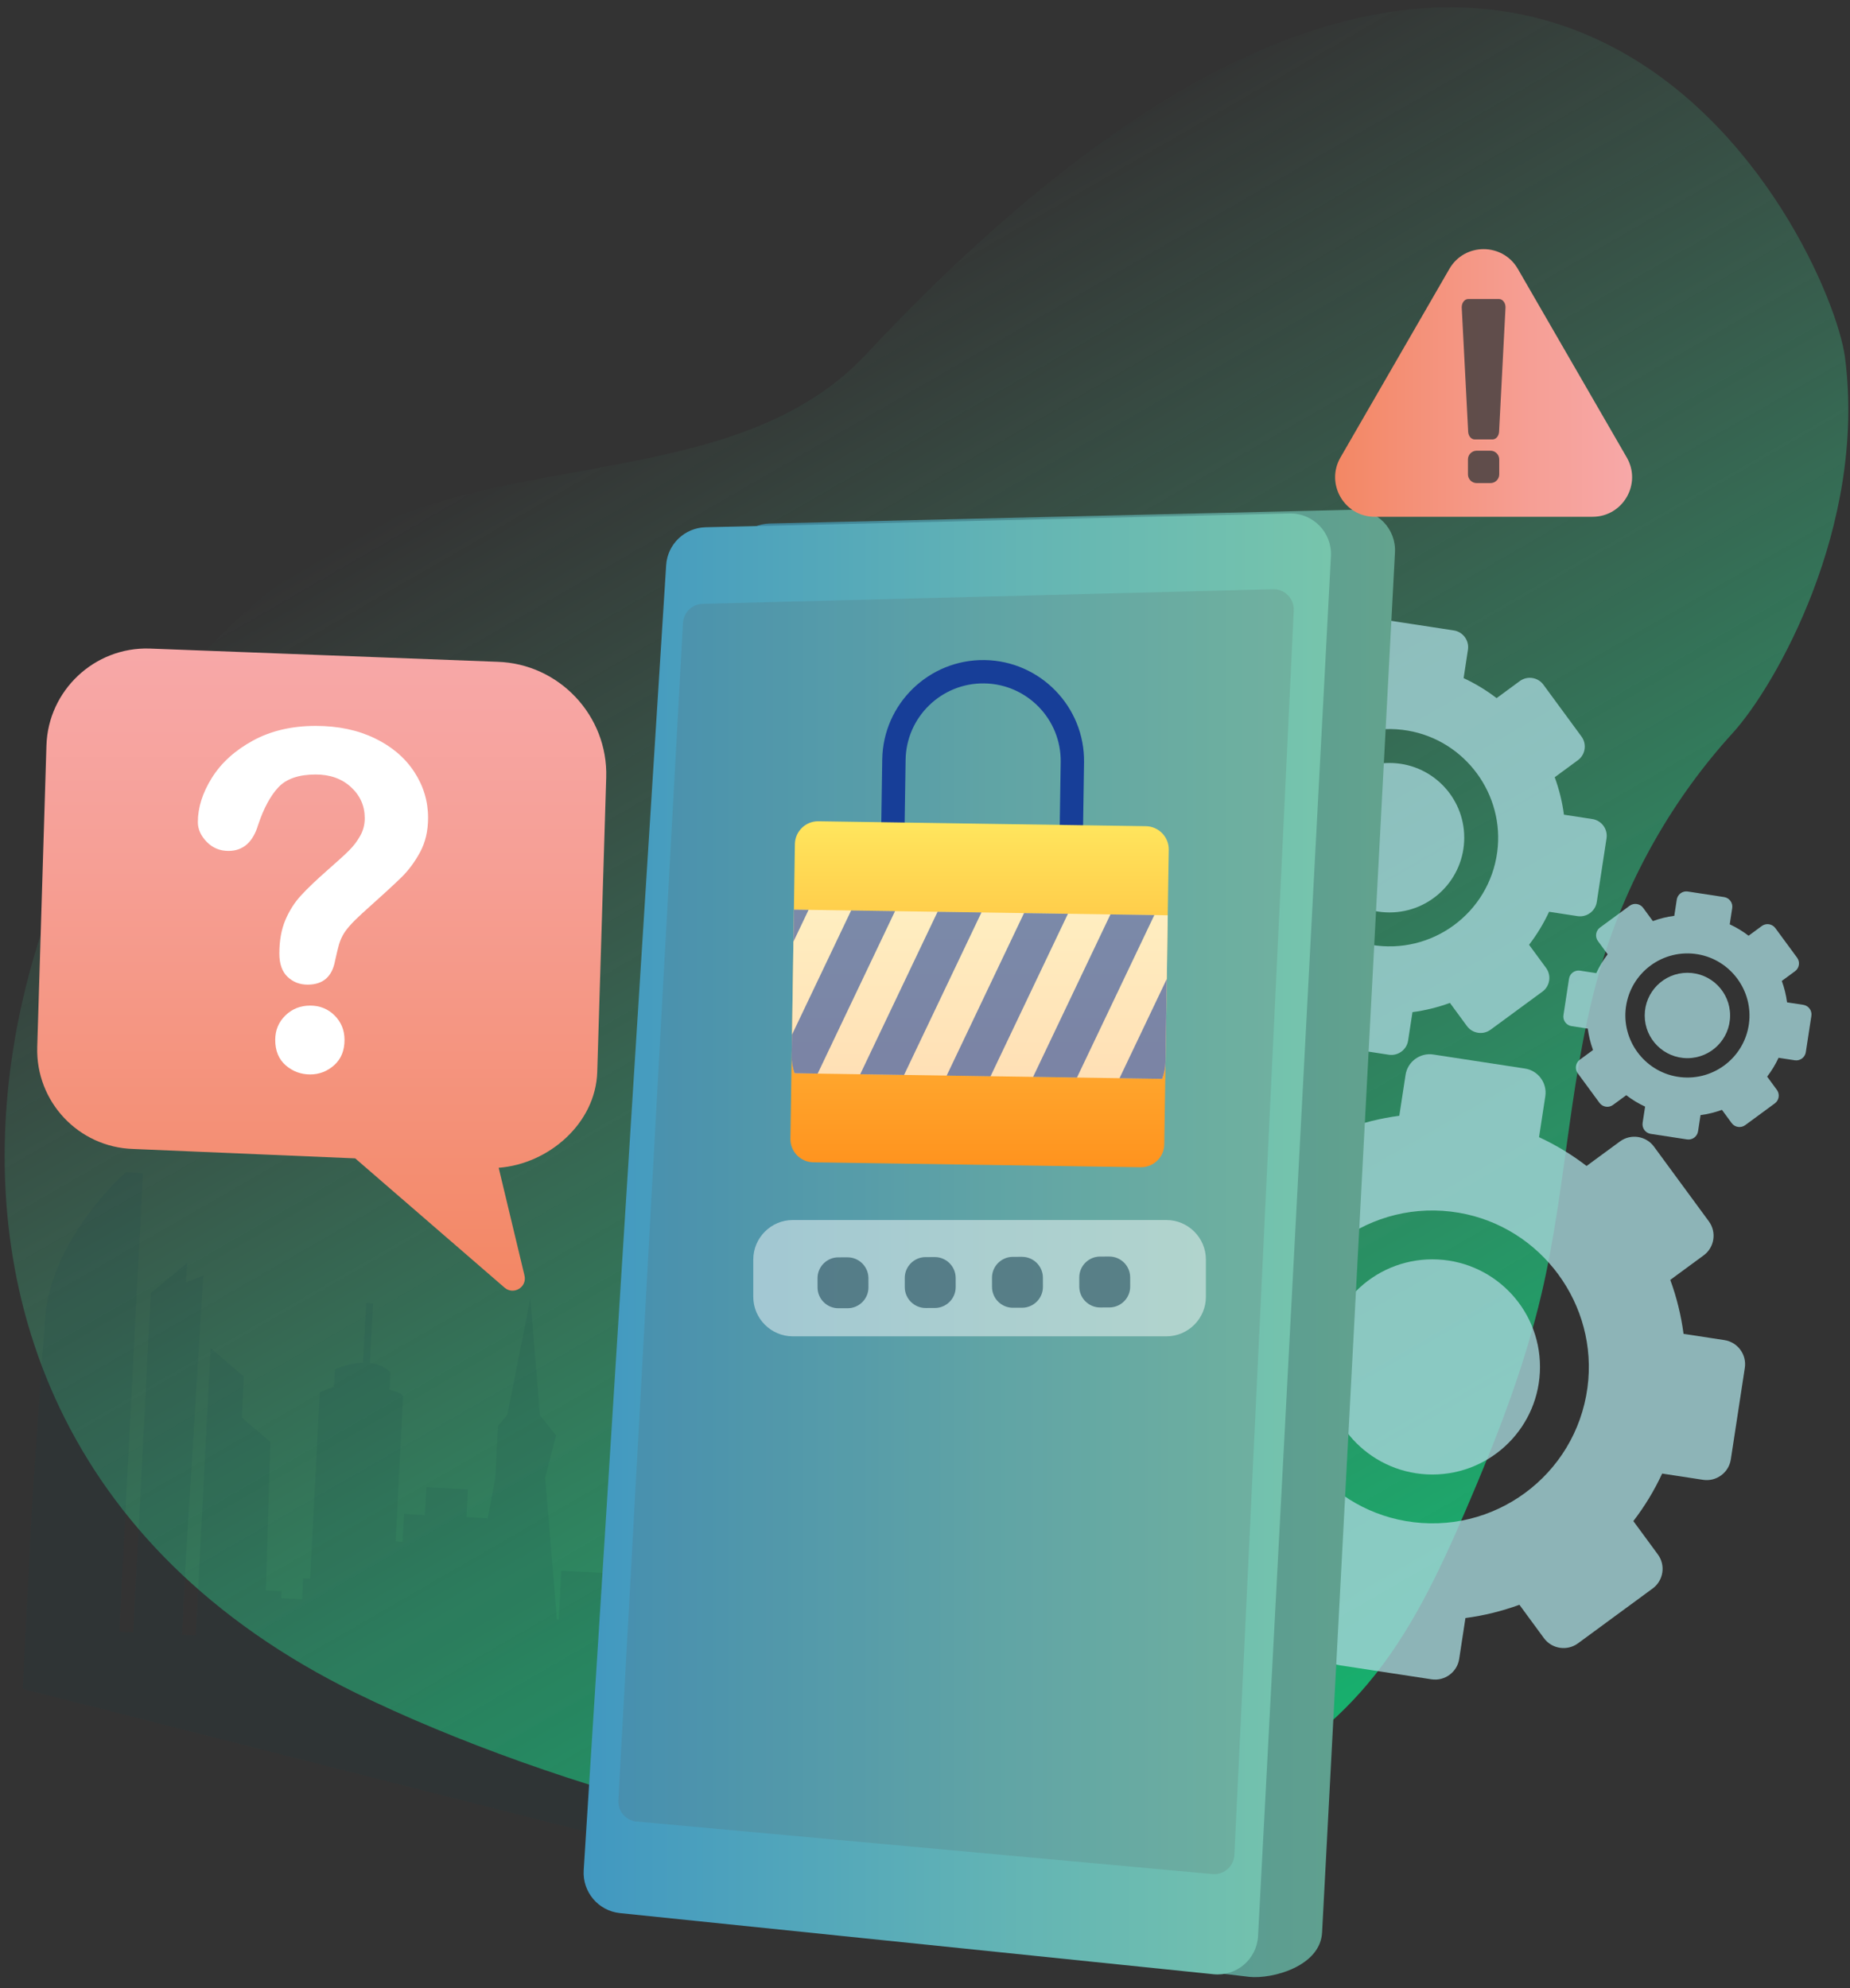 <svg width="147" height="158" viewBox="0 0 147 158" fill="none" xmlns="http://www.w3.org/2000/svg">
<rect x="0" y="0" width="147" height="158" fill="#333333" stroke="none"/>
<path opacity="0.68" d="M31.093 41.203C43.531 36.163 59.606 38 68.776 28.2C122.797 -29.52 145.488 19.787 146.602 28.403C148.346 41.875 141.019 54.591 137.696 58.237C132.952 63.443 129.381 69.709 127.319 76.441C124.701 84.994 124.528 94.103 122.492 102.813C121.112 108.721 118.885 114.399 116.487 119.971C114.377 124.875 112.085 129.785 108.641 133.864C102.689 140.915 93.75 144.882 84.701 146.696C69.734 149.696 43.552 142.031 28.331 134.575C-18.667 111.555 1.5 53.196 31.093 41.203Z" fill="url(#paint0_linear_2381_125756)"/>
<path opacity="0.11" d="M70.463 127.826L69.359 127.769L69.444 126.113L67.788 126.028L68.3 116.091L67.196 116.034L67.253 114.931L64.492 114.789L64.435 115.893L63.627 115.851L63.332 115.835L62.65 129.084L62.763 126.876L61.107 126.791L61.892 111.523L61.914 111.107L61.903 111.333L61.727 111.324L61.614 111.317L61.272 111.3L61.159 111.294L60.817 111.277L60.704 111.27L60.362 111.253L60.249 111.247L59.907 111.229L59.794 111.223L59.447 111.207L59.334 111.201L58.992 111.184L58.878 111.178L58.59 111.164L58.789 107.299L58.59 111.164L58.422 111.156L58.08 111.138L57.967 111.132L57.624 111.115L57.511 111.109L57.169 111.091L57.056 111.085L56.714 111.068L56.601 111.061L56.381 111.051L56.392 110.824L56.37 111.24L55.329 131.477L54.669 131.442L54.226 131.419L54.254 130.866L54.235 130.864C54.282 130.868 54.257 130.822 54.259 130.775L54.265 130.643C54.268 130.596 54.309 130.315 54.262 130.314L54.078 130.304L53.73 130.287L54.237 120.418L54.268 119.798L51.507 119.657L51.523 119.362L51.535 119.104L49.327 118.991L49.314 119.249L49.299 119.544L49.267 120.164L48.76 130.033L48.208 130.004L48.464 125.036L44.599 124.837L44.4 128.701L44.252 128.694L43.321 117.452L44.18 114.074L42.909 112.493L42.141 103.183L40.312 112.432L39.57 113.33L39.352 117.472L38.718 120.855L38.727 120.662L37.071 120.577L37.184 118.368L33.872 118.197L33.759 120.406L32.882 120.36L32.103 120.319L31.99 122.528L31.437 122.5L31.459 122.063L31.477 121.731L31.511 121.062L31.528 120.729L31.563 120.06L31.58 119.728L31.615 119.059L31.632 118.726L31.667 118.058L31.684 117.725L31.718 117.056L31.736 116.723L31.77 116.055L31.787 115.722L31.822 115.053L31.839 114.72L31.874 114.052L31.891 113.719L31.926 113.05L31.943 112.717L31.977 112.049L31.995 111.716L32.032 110.972C32.042 110.779 31.499 110.595 30.952 110.441L31.023 109.062C30.496 108.567 29.951 108.371 29.4 108.33L29.645 103.584L29.092 103.555L28.847 108.305C27.741 108.302 26.606 108.834 26.606 108.834L26.534 110.234C25.97 110.434 25.407 110.631 25.407 110.631L24.729 123.796L24.642 125.47L24.09 125.441L24.005 127.097L23.04 127.047L22.349 127.011L22.377 126.458L21.126 126.394L21.484 114.589L19.522 112.94L19.216 112.62L19.382 109.399L16.731 107.147L15.557 129.982L14.454 129.926L14.709 124.958H14.708L16.154 101.372L14.788 101.915L14.868 100.364L11.977 102.775L10.846 124.758L10.586 129.728L9.482 129.672L9.653 126.36L11.355 93.235L9.996 93.164C9.996 93.164 3.891 98.468 3.547 105.149L3.54 105.299C3.502 106.045 3.417 106.913 3.348 107.908C3.144 110.956 2.857 114.937 2.592 118.798L1.799 134.225L70.668 151.688L70.095 135.001L70.463 127.826Z" fill="#184151"/>
<g opacity="0.8">
<path d="M115.946 131.846L116.443 128.593C117.922 128.399 119.358 128.042 120.731 127.538L122.681 130.193C123.31 131.05 124.525 131.235 125.382 130.606L131.322 126.243C132.179 125.614 132.364 124.399 131.735 123.542L129.785 120.888C130.677 119.728 131.448 118.464 132.074 117.111L135.326 117.609C136.376 117.769 137.367 117.042 137.529 115.992L138.643 108.707C138.803 107.657 138.076 106.666 137.026 106.505L133.774 106.007C133.579 104.529 133.223 103.092 132.719 101.719L135.373 99.769C136.23 99.14 136.416 97.925 135.786 97.068L131.424 91.128C130.795 90.271 129.58 90.086 128.723 90.715L126.068 92.665C124.908 91.773 123.645 91.003 122.292 90.376L122.789 87.124C122.949 86.074 122.223 85.083 121.173 84.922L113.888 83.807C112.838 83.647 111.847 84.374 111.685 85.424L111.188 88.676C109.709 88.871 108.273 89.227 106.899 89.731L104.95 87.077C104.321 86.22 103.106 86.035 102.249 86.664L96.309 91.026C95.452 91.656 95.267 92.871 95.896 93.728L97.846 96.382C96.954 97.542 96.183 98.805 95.557 100.159L92.305 99.661C91.254 99.501 90.264 100.228 90.102 101.278L88.988 108.563C88.828 109.613 89.555 110.603 90.605 110.765L93.857 111.262C94.052 112.741 94.408 114.177 94.912 115.551L92.258 117.5C91.4 118.13 91.215 119.345 91.845 120.202L96.207 126.141C96.836 126.998 98.051 127.184 98.908 126.554L101.563 124.605C102.723 125.496 103.986 126.267 105.339 126.893L104.842 130.146C104.682 131.196 105.408 132.186 106.458 132.348L113.743 133.462C114.793 133.624 115.784 132.896 115.946 131.846ZM101.495 106.988C102.434 99.997 108.979 95.189 115.931 96.385C122.483 97.512 127.023 103.695 126.139 110.283C125.2 117.274 118.655 122.082 111.703 120.886C105.151 119.758 100.611 113.576 101.495 106.988Z" fill="#A4D5D8"/>
<path d="M113.817 117.186C118.539 117.186 122.367 113.358 122.367 108.636C122.367 103.914 118.539 100.086 113.817 100.086C109.095 100.086 105.267 103.914 105.267 108.636C105.267 113.358 109.095 117.186 113.817 117.186Z" fill="#A4D5D8"/>
<path d="M113.816 111.872C115.603 111.872 117.052 110.423 117.052 108.635C117.052 106.848 115.603 105.398 113.816 105.398C112.028 105.398 110.579 106.848 110.579 108.635C110.579 110.423 112.028 111.872 113.816 111.872Z" fill="#A4D5D8"/>
<path d="M134.926 89.913L135.124 88.623C135.711 88.546 136.28 88.405 136.825 88.206L137.599 89.259C137.849 89.598 138.33 89.671 138.671 89.422L141.027 87.691C141.366 87.441 141.44 86.959 141.19 86.618L140.417 85.565C140.77 85.105 141.076 84.603 141.324 84.068L142.614 84.266C143.03 84.33 143.424 84.041 143.488 83.624L143.931 80.734C143.995 80.318 143.707 79.924 143.289 79.859L141.999 79.662C141.922 79.075 141.781 78.505 141.581 77.96L142.634 77.186C142.974 76.937 143.047 76.455 142.798 76.114L141.066 73.758C140.817 73.419 140.335 73.345 139.994 73.593L138.941 74.367C138.481 74.014 137.979 73.708 137.444 73.46L137.641 72.17C137.706 71.754 137.417 71.36 136.999 71.295L134.11 70.853C133.694 70.788 133.3 71.077 133.235 71.495L133.038 72.785C132.45 72.862 131.881 73.003 131.336 73.203L130.562 72.149C130.313 71.81 129.831 71.736 129.49 71.986L127.134 73.717C126.795 73.967 126.721 74.449 126.971 74.79L127.745 75.843C127.391 76.303 127.085 76.803 126.837 77.34L125.547 77.142C125.131 77.078 124.737 77.367 124.673 77.784L124.232 80.676C124.167 81.092 124.456 81.486 124.874 81.55L126.164 81.748C126.241 82.335 126.382 82.905 126.581 83.449L125.528 84.223C125.189 84.473 125.115 84.955 125.365 85.295L127.096 87.651C127.346 87.99 127.828 88.064 128.168 87.815L129.222 87.041C129.682 87.394 130.182 87.7 130.719 87.948L130.521 89.238C130.457 89.654 130.746 90.048 131.163 90.113L134.053 90.555C134.469 90.618 134.861 90.329 134.926 89.913ZM129.193 80.051C129.565 77.277 132.163 75.37 134.921 75.844C137.52 76.292 139.321 78.743 138.971 81.359C138.599 84.132 136.001 86.039 133.243 85.565C130.644 85.118 128.842 82.665 129.193 80.051Z" fill="#A4D5D8"/>
<path d="M134.081 84.097C135.954 84.097 137.473 82.578 137.473 80.705C137.473 78.831 135.954 77.312 134.081 77.312C132.207 77.312 130.688 78.831 130.688 80.705C130.688 82.578 132.207 84.097 134.081 84.097Z" fill="#A4D5D8"/>
<path d="M134.082 81.99C134.791 81.99 135.366 81.415 135.366 80.706C135.366 79.997 134.791 79.422 134.082 79.422C133.373 79.422 132.798 79.997 132.798 80.706C132.798 81.415 133.373 81.99 134.082 81.99Z" fill="#A4D5D8"/>
<path d="M111.888 82.699L112.234 80.439C113.26 80.304 114.259 80.056 115.211 79.706L116.564 81.549C117.001 82.144 117.845 82.272 118.44 81.836L122.565 78.805C123.16 78.368 123.289 77.524 122.852 76.929L121.499 75.086C122.118 74.281 122.653 73.404 123.089 72.463L125.35 72.809C126.08 72.92 126.767 72.415 126.88 71.685L127.654 66.624C127.766 65.894 127.26 65.207 126.53 65.094L124.27 64.748C124.135 63.722 123.887 62.724 123.537 61.771L125.38 60.416C125.975 59.98 126.103 59.135 125.667 58.54L122.637 54.415C122.201 53.82 121.357 53.692 120.762 54.128L118.92 55.484C118.115 54.866 117.238 54.331 116.298 53.894L116.643 51.634C116.754 50.904 116.249 50.216 115.519 50.103L110.458 49.328C109.728 49.217 109.041 49.722 108.928 50.452L108.583 52.712C107.556 52.847 106.558 53.095 105.605 53.445L104.25 51.602C103.814 51.008 102.969 50.879 102.375 51.315L98.249 54.346C97.654 54.782 97.526 55.627 97.962 56.222L99.315 58.065C98.697 58.87 98.162 59.747 97.725 60.688L95.465 60.342C94.735 60.231 94.047 60.736 93.934 61.466L93.159 66.527C93.047 67.257 93.553 67.944 94.283 68.057L96.543 68.403C96.678 69.429 96.926 70.427 97.276 71.38L95.433 72.735C94.838 73.171 94.71 74.016 95.146 74.611L98.177 78.736C98.614 79.331 99.458 79.459 100.053 79.023L101.896 77.67C102.701 78.288 103.578 78.824 104.519 79.26L104.173 81.52C104.062 82.25 104.567 82.938 105.297 83.051L110.358 83.826C111.088 83.934 111.777 83.429 111.888 82.699ZM101.85 65.433C102.502 60.576 107.049 57.237 111.877 58.068C116.428 58.851 119.581 63.146 118.968 67.721C118.316 72.578 113.769 75.918 108.94 75.086C104.39 74.303 101.236 70.008 101.85 65.433Z" fill="#A4D5D8"/>
<path d="M110.408 72.516C113.689 72.516 116.348 69.857 116.348 66.576C116.348 63.296 113.689 60.637 110.408 60.637C107.128 60.637 104.469 63.296 104.469 66.576C104.469 69.857 107.128 72.516 110.408 72.516Z" fill="#A4D5D8"/>
<path d="M110.409 68.827C111.652 68.827 112.659 67.82 112.659 66.578C112.659 65.335 111.652 64.328 110.409 64.328C109.167 64.328 108.16 65.335 108.16 66.578C108.16 67.82 109.167 68.827 110.409 68.827Z" fill="#A4D5D8"/>
</g>
<path d="M61.159 41.607L107.552 40.513C109.426 40.469 110.943 42.029 110.844 43.901L105.053 153.572C104.92 156.273 101.101 157.299 99.269 157.111L54.353 151.748C52.632 151.57 51.361 150.066 51.469 148.341L58.021 44.624C58.126 42.955 59.489 41.646 61.159 41.607Z" fill="url(#paint1_linear_2381_125756)"/>
<path d="M56.07 41.904L102.463 40.809C104.338 40.766 105.854 42.326 105.755 44.198L99.964 153.868C99.867 155.706 98.25 157.091 96.418 156.901L49.264 152.044C47.544 151.867 46.272 150.363 46.38 148.638L52.932 44.92C53.037 43.252 54.4 41.943 56.07 41.904Z" fill="url(#paint2_linear_2381_125756)"/>
<path opacity="0.17" d="M55.835 47.989L101.152 46.829C102.087 46.805 102.845 47.581 102.801 48.514L98.083 147.418C98.037 148.379 97.163 149.087 96.213 148.93L50.481 144.757C49.666 144.624 49.086 143.896 49.136 143.072L54.27 49.499C54.321 48.667 55 48.009 55.835 47.989Z" fill="#5D5D5D"/>
<path d="M71.858 66.976L71.959 60.382C72.01 56.985 74.816 54.261 78.214 54.313C81.612 54.365 84.334 57.17 84.282 60.569L84.182 67.163L86.037 67.191L86.138 60.597C86.205 56.176 82.662 52.526 78.242 52.458C73.822 52.391 70.171 55.933 70.103 60.353L70.003 66.948L71.858 66.976Z" fill="#173E98"/>
<path d="M91.054 65.662L87.383 65.607L68.702 65.325L65.031 65.27C64.018 65.254 63.177 66.07 63.161 67.084L63.102 70.988L62.865 86.6L62.805 90.504C62.789 91.516 63.605 92.358 64.62 92.373L68.291 92.428L86.972 92.711L90.643 92.766C91.656 92.781 92.497 91.965 92.513 90.951L92.572 87.047L92.809 71.435L92.869 67.532C92.885 66.519 92.068 65.678 91.054 65.662Z" fill="url(#paint3_linear_2381_125756)"/>
<path opacity="0.65" d="M63.084 72.293L62.909 83.926C62.901 84.403 62.981 84.865 63.135 85.299L92.348 85.742C92.514 85.312 92.609 84.853 92.615 84.376L92.791 72.743L63.084 72.293Z" fill="white"/>
<g opacity="0.57">
<path d="M63.045 74.839L64.249 72.31L63.084 72.293L63.045 74.839Z" fill="#173E98"/>
<path d="M67.631 72.359L62.933 82.228L62.908 83.922C62.9 84.399 62.98 84.86 63.134 85.295L64.972 85.323L71.119 72.411L67.631 72.359Z" fill="#173E98"/>
<path d="M77.985 72.517L74.498 72.465L68.352 85.375L71.838 85.429L77.985 72.517Z" fill="#173E98"/>
<path d="M84.856 72.624L81.368 72.57L75.223 85.482L78.709 85.536L84.856 72.624Z" fill="#173E98"/>
<path d="M92.611 84.375L92.71 77.805L88.957 85.689L92.344 85.741C92.511 85.311 92.605 84.853 92.611 84.375Z" fill="#173E98"/>
<path d="M91.723 72.725L88.235 72.672L82.09 85.584L85.576 85.637L91.723 72.725Z" fill="#173E98"/>
</g>
<path opacity="0.47" d="M92.682 106.205H62.995C61.268 106.205 59.855 104.792 59.855 103.065V100.1C59.855 98.374 61.268 96.961 62.995 96.961H92.68C94.407 96.961 95.82 98.374 95.82 100.1V103.065C95.821 104.792 94.409 106.205 92.682 106.205Z" fill="white"/>
<path opacity="0.57" d="M67.344 99.926L66.61 99.927C65.699 99.93 64.957 100.678 64.96 101.588L64.962 102.323C64.965 103.233 65.712 103.976 66.622 103.972L67.357 103.971C68.267 103.968 69.01 103.221 69.007 102.31L69.005 101.576C69 100.667 68.255 99.924 67.344 99.926Z" fill="#184151"/>
<path opacity="0.57" d="M74.276 99.906L73.541 99.908C72.631 99.911 71.888 100.658 71.892 101.569L71.893 102.303C71.896 103.214 72.644 103.956 73.554 103.953L74.288 103.951C75.199 103.948 75.941 103.201 75.938 102.291L75.937 101.556C75.932 100.646 75.185 99.903 74.276 99.906Z" fill="#184151"/>
<path opacity="0.57" d="M81.208 99.887L80.473 99.888C79.563 99.891 78.82 100.639 78.823 101.549L78.825 102.284C78.828 103.194 79.575 103.936 80.486 103.933L81.22 103.932C82.131 103.929 82.873 103.181 82.87 102.271L82.868 101.536C82.865 100.628 82.118 99.885 81.208 99.887Z" fill="#184151"/>
<path opacity="0.57" d="M88.142 99.863L87.408 99.865C86.497 99.868 85.755 100.615 85.758 101.526L85.759 102.26C85.763 103.171 86.51 103.913 87.42 103.91L88.155 103.908C89.065 103.905 89.808 103.158 89.804 102.248L89.803 101.513C89.8 100.603 89.053 99.86 88.142 99.863Z" fill="#184151"/>
<path d="M11.879 51.543L39.523 52.596C44.428 52.745 48.319 56.881 48.17 61.786L47.456 85.197C47.332 89.273 43.605 92.507 39.625 92.809L41.676 101.371C41.898 102.292 40.807 102.954 40.091 102.334L28.224 92.061L10.584 91.314C6.241 91.182 2.827 87.553 2.959 83.209L3.69 59.248C3.824 54.877 7.508 51.409 11.879 51.543Z" fill="url(#paint4_linear_2381_125756)"/>
<path d="M15.721 65.339C15.721 64.18 16.093 63.006 16.837 61.816C17.581 60.628 18.665 59.642 20.092 58.862C21.519 58.082 23.184 57.691 25.087 57.691C26.856 57.691 28.416 58.018 29.771 58.671C31.125 59.324 32.171 60.211 32.909 61.333C33.646 62.455 34.015 63.675 34.015 64.992C34.015 66.029 33.805 66.937 33.384 67.717C32.964 68.497 32.463 69.172 31.884 69.739C31.304 70.305 30.264 71.26 28.765 72.602C28.35 72.98 28.017 73.313 27.768 73.599C27.518 73.886 27.332 74.148 27.211 74.385C27.088 74.622 26.994 74.861 26.927 75.099C26.859 75.336 26.759 75.755 26.625 76.352C26.393 77.62 25.668 78.254 24.448 78.254C23.814 78.254 23.28 78.047 22.847 77.632C22.414 77.218 22.197 76.601 22.197 75.785C22.197 74.76 22.356 73.873 22.673 73.123C22.99 72.373 23.41 71.713 23.935 71.147C24.459 70.58 25.167 69.905 26.057 69.125C26.837 68.442 27.402 67.927 27.749 67.579C28.098 67.23 28.39 66.844 28.627 66.417C28.865 65.99 28.983 65.527 28.983 65.028C28.983 64.052 28.62 63.229 27.893 62.559C27.167 61.889 26.231 61.553 25.085 61.553C23.743 61.553 22.756 61.892 22.122 62.568C21.488 63.245 20.951 64.243 20.511 65.56C20.097 66.938 19.311 67.627 18.152 67.627C17.469 67.627 16.893 67.387 16.424 66.905C15.956 66.422 15.721 65.899 15.721 65.339ZM24.649 85.39C23.905 85.39 23.255 85.148 22.701 84.666C22.147 84.184 21.869 83.511 21.869 82.644C21.869 81.877 22.137 81.23 22.674 80.706C23.211 80.182 23.869 79.92 24.649 79.92C25.418 79.92 26.063 80.182 26.589 80.706C27.113 81.23 27.375 81.877 27.375 82.644C27.375 83.498 27.101 84.169 26.551 84.657C26.002 85.145 25.368 85.39 24.649 85.39Z" fill="white"/>
<path d="M129.261 36.356L120.608 21.372C119.398 19.277 116.374 19.277 115.165 21.372L106.513 36.356C105.303 38.452 106.816 41.072 109.235 41.072H126.537C128.958 41.072 130.471 38.452 129.261 36.356Z" fill="url(#paint5_linear_2381_125756)"/>
<g opacity="0.87">
<path d="M118.592 34.925H117.182C116.906 34.925 116.678 34.658 116.66 34.315L116.149 24.457C116.131 24.08 116.369 23.762 116.672 23.762H119.104C119.405 23.762 119.645 24.08 119.626 24.457L119.116 34.315C119.096 34.658 118.867 34.925 118.592 34.925Z" fill="#494141"/>
<path d="M118.434 35.82H117.335C116.954 35.82 116.642 36.133 116.642 36.514V37.699C116.642 38.081 116.954 38.393 117.335 38.393H118.434C118.816 38.393 119.128 38.081 119.128 37.699V36.514C119.13 36.133 118.817 35.82 118.434 35.82Z" fill="#494141"/>
</g>
<defs>
<linearGradient id="paint0_linear_2381_125756" x1="113.081" y1="133.506" x2="52.451" y2="28.492" gradientUnits="userSpaceOnUse">
<stop stop-color="#09EB89"/>
<stop offset="0.663" stop-color="#45EBA4" stop-opacity="0.337"/>
<stop offset="1" stop-color="#5EEBAF" stop-opacity="0"/>
</linearGradient>
<linearGradient id="paint1_linear_2381_125756" x1="51.463" y1="98.822" x2="110.848" y2="98.822" gradientUnits="userSpaceOnUse">
<stop stop-color="#367D9F"/>
<stop offset="0.517" stop-color="#509395"/>
<stop offset="1" stop-color="#63A38E"/>
</linearGradient>
<linearGradient id="paint2_linear_2381_125756" x1="46.373" y1="98.863" x2="105.759" y2="98.863" gradientUnits="userSpaceOnUse">
<stop stop-color="#4198C1"/>
<stop offset="0.588" stop-color="#64B5B4"/>
<stop offset="1" stop-color="#77C5AC"/>
</linearGradient>
<linearGradient id="paint3_linear_2381_125756" x1="77.838" y1="92.765" x2="77.838" y2="65.267" gradientUnits="userSpaceOnUse">
<stop stop-color="#FF931E"/>
<stop offset="0.278" stop-color="#FFA62D"/>
<stop offset="0.837" stop-color="#FFD752"/>
<stop offset="1" stop-color="#FFE65E"/>
</linearGradient>
<linearGradient id="paint4_linear_2381_125756" x1="25.564" y1="102.577" x2="25.564" y2="51.54" gradientUnits="userSpaceOnUse">
<stop stop-color="#F38764"/>
<stop offset="0.663" stop-color="#F69F95"/>
<stop offset="1" stop-color="#F7A8A8"/>
</linearGradient>
<linearGradient id="paint5_linear_2381_125756" x1="106.088" y1="30.436" x2="129.687" y2="30.436" gradientUnits="userSpaceOnUse">
<stop stop-color="#F38764"/>
<stop offset="0.663" stop-color="#F69F95"/>
<stop offset="1" stop-color="#F7A8A8"/>
</linearGradient>
</defs>
</svg>
